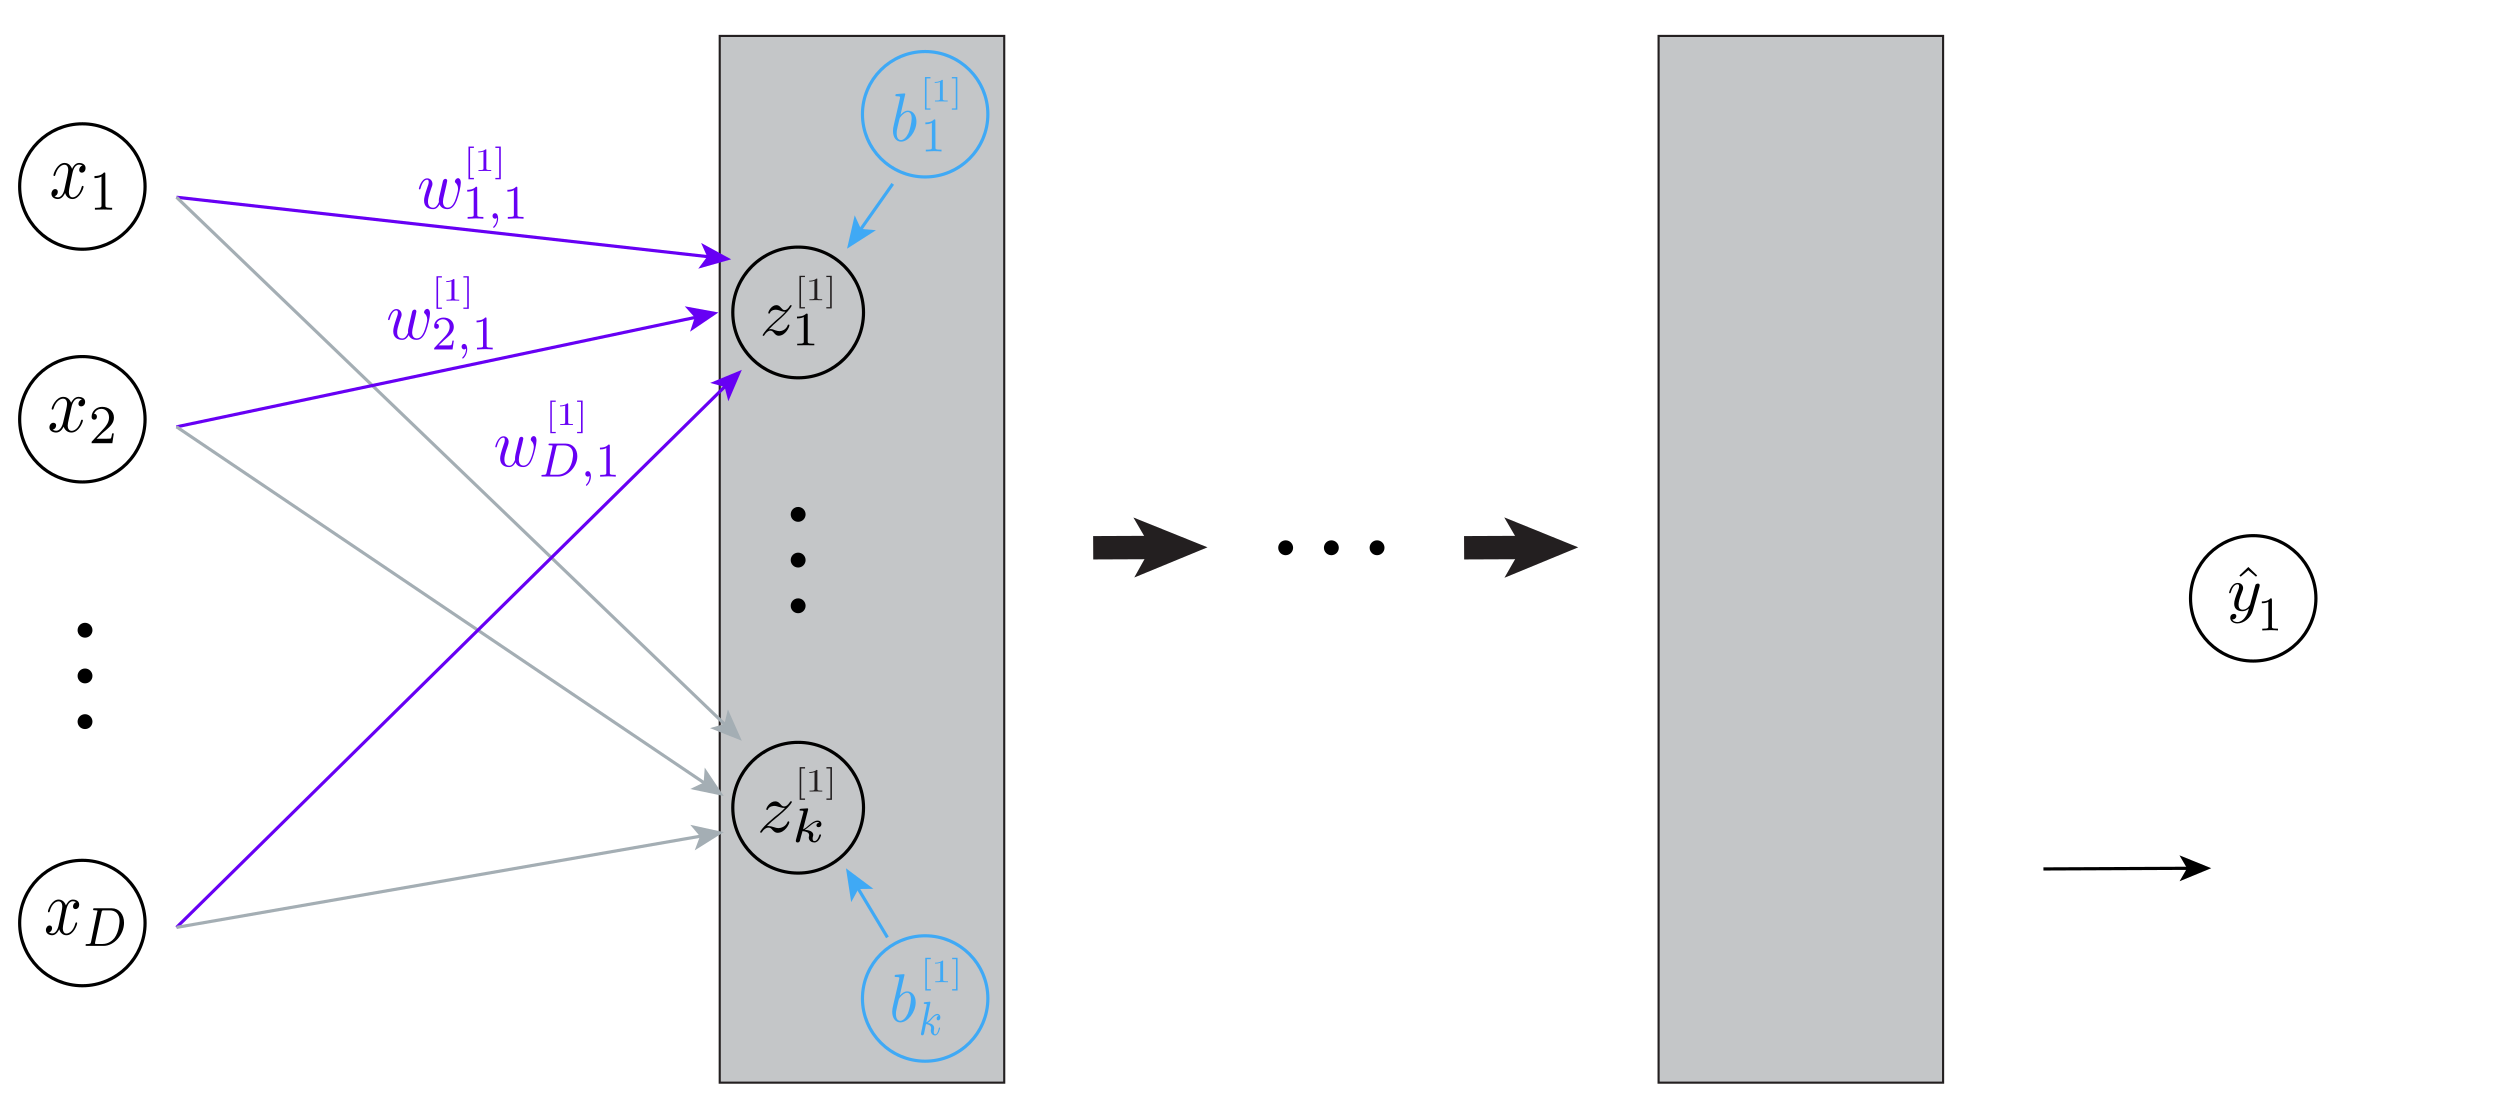 <?xml version="1.0" encoding="utf-8"?>
<!-- Generator: Adobe Illustrator 26.5.0, SVG Export Plug-In . SVG Version: 6.00 Build 0)  -->
<svg version="1.1" id="Layer_1" xmlns="http://www.w3.org/2000/svg" xmlns:xlink="http://www.w3.org/1999/xlink" x="0px" y="0px"
	 viewBox="0 0 2352.3 1044" style="enable-background:new 0 0 2352.3 1044;" xml:space="preserve">
<style type="text/css">
	.st0{fill:#C4C6C8;stroke:#231F20;stroke-width:2;stroke-miterlimit:10;}
	.st1{fill:#3FA9F5;}
	.st2{fill-rule:evenodd;clip-rule:evenodd;}
	.st3{fill:none;stroke:#6700F4;stroke-width:3;stroke-miterlimit:10;}
	.st4{fill:#6700F4;}
	.st5{fill:none;stroke:#A4AEB4;stroke-width:3;stroke-miterlimit:10;}
	.st6{fill:#A4AEB4;}
	.st7{fill:#231F20;stroke:#231F20;stroke-width:22;stroke-miterlimit:10;}
	.st8{fill:none;stroke:#000000;stroke-width:3;stroke-miterlimit:10;}
	.st9{fill:none;stroke:#3FA9F5;stroke-width:3;stroke-miterlimit:10;}
	.st10{fill-rule:evenodd;clip-rule:evenodd;fill:#6700F4;}
	.st11{fill-rule:evenodd;clip-rule:evenodd;fill:#3FA9F5;}
	.st12{fill-rule:evenodd;clip-rule:evenodd;fill:#231F20;}
</style>
<path d="M77.5,118c31.7,0,57.5,25.8,57.5,57.5S109.2,233,77.5,233S20,207.2,20,175.5S45.8,118,77.5,118 M77.5,115
	C44.1,115,17,142.1,17,175.5S44.1,236,77.5,236s60.5-27.1,60.5-60.5S110.9,115,77.5,115L77.5,115z"/>
<rect x="677.2" y="33.8" class="st0" width="267.7" height="984.9"/>
<rect x="1560.6" y="33.8" class="st0" width="267.7" height="984.9"/>
<g>
	<path d="M751,234c33.1,0,60,26.9,60,60s-26.9,60-60,60s-60-26.9-60-60S717.9,234,751,234 M751,231c-34.8,0-63,28.2-63,63
		s28.2,63,63,63s63-28.2,63-63S785.8,231,751,231L751,231z"/>
</g>
<g>
	<path d="M77.5,337c31.7,0,57.5,25.8,57.5,57.5S109.2,452,77.5,452S20,426.2,20,394.5S45.8,337,77.5,337 M77.5,334
		C44.1,334,17,361.1,17,394.5S44.1,455,77.5,455s60.5-27.1,60.5-60.5S110.9,334,77.5,334L77.5,334z"/>
</g>
<g>
	<path d="M2120.1,505.5c31.7,0,57.5,25.8,57.5,57.5s-25.8,57.5-57.5,57.5s-57.5-25.8-57.5-57.5S2088.4,505.5,2120.1,505.5
		 M2120.1,502.5c-33.4,0-60.5,27.1-60.5,60.5s27.1,60.5,60.5,60.5c33.4,0,60.5-27.1,60.5-60.5S2153.5,502.5,2120.1,502.5
		L2120.1,502.5z"/>
</g>
<g>
	<path d="M77.5,811c31.7,0,57.5,25.8,57.5,57.5S109.2,926,77.5,926S20,900.2,20,868.5S45.8,811,77.5,811 M77.5,808
		C44.1,808,17,835.1,17,868.5S44.1,929,77.5,929s60.5-27.1,60.5-60.5S110.9,808,77.5,808L77.5,808z"/>
</g>
<g>
	<path class="st1" d="M870.5,50c31.7,0,57.5,25.8,57.5,57.5S902.2,165,870.5,165S813,139.2,813,107.5S838.8,50,870.5,50 M870.5,47
		c-33.4,0-60.5,27.1-60.5,60.5s27.1,60.5,60.5,60.5s60.5-27.1,60.5-60.5S903.9,47,870.5,47L870.5,47z"/>
</g>
<g>
	<path class="st2" d="M68,163.6c0.4-2,1.8-8.7,6.4-8.7c0.4,0,1.9,0,3.2,0.9c-1.8,0.3-3.1,2.3-3.1,4.1c0,1.2,0.8,2.6,2.5,2.6
		c1.4,0,3.5-1.2,3.5-4.4c0-3.8-3.8-4.8-6-4.8c-3.8,0-6,3.9-6.7,5.6c-1.7-4.8-5.2-5.6-7-5.6c-6.7,0-10.5,9.7-10.5,11.5
		c0,0.8,0.6,0.8,0.8,0.8c0.5,0,0.8-0.2,0.9-0.8c2.2-8,6.5-9.8,8.7-9.8c1.2,0,3.5,0.6,3.5,5c0,2.3-1.2,7.4-3.5,17.9
		c-1,4.7-3.4,7.8-6.2,7.8c-0.4,0-1.8,0-3.2-1.1c1.7-0.3,3.1-2,3.1-4.1c0-2-1.4-2.6-2.5-2.6c-1.9,0-3.5,2-3.5,4.4c0,3.5,3.2,5,6.1,5
		c4.3,0,6.6-5.3,6.7-5.7c0.8,2.7,3.1,5.7,7,5.7c6.6,0,10.4-9.8,10.4-11.6c0-0.8-0.6-0.8-0.8-0.8c-0.6,0-0.8,0.3-0.9,0.8
		c-2.1,8.1-6.5,10-8.6,10c-2.5,0-3.5-2.4-3.5-5c0-1.7,0.4-3.3,1-6.6L68,163.6"/>
	<path class="st2" d="M99.1,163.8c0-1.5,0-1.5-1.3-1.5c-2.8,3.3-7,3.3-8.9,3.3v2c1.2,0,4.1,0,6.6-1.5v27c0,1.7,0,2.4-4.5,2.4h-1.7
		v1.8c0.8,0,6.3-0.2,8-0.2c1.4,0,7.1,0.2,8.2,0.2v-1.8h-1.8c-4.5,0-4.5-0.8-4.5-2.4L99.1,163.8"/>
</g>
<g>
	<path class="st2" d="M62.2,856.6c0.4-1.9,1.9-8.6,6.3-8.6c0.3,0,1.8,0,3.2,0.9c-1.8,0.3-3,2.2-3,4c0,1.2,0.6,2.5,2.4,2.5
		c1.4,0,3.4-1.2,3.4-4.3c0-3.7-3.8-4.7-5.9-4.7c-3.7,0-5.8,3.9-6.6,5.5c-1.6-4.7-5.1-5.5-6.8-5.5c-6.6,0-10.1,9.5-10.1,11.3
		c0,0.7,0.6,0.7,0.8,0.7c0.5,0,0.6-0.1,0.8-0.7c2.1-7.9,6.3-9.6,8.5-9.6c1.1,0,3.4,0.6,3.4,4.9c0,2.2-1.1,7.3-3.4,17.6
		c-1,4.6-3.2,7.7-5.9,7.7c-0.4,0-1.9,0-3.2-1c1.5-0.3,2.9-1.9,2.9-4c0-1.9-1.4-2.5-2.3-2.5c-1.9,0-3.5,1.9-3.5,4.3
		c0,3.4,3.2,4.9,5.9,4.9c4.2,0,6.4-5.2,6.6-5.6c0.8,2.7,3,5.6,6.8,5.6c6.6,0,10.1-9.6,10.1-11.4c0-0.7-0.5-0.7-0.8-0.7
		c-0.5,0-0.6,0.3-0.8,0.7c-2.1,8-6.4,9.8-8.5,9.8c-2.4,0-3.4-2.4-3.4-4.9c0-1.6,0.4-3.3,1-6.5L62.2,856.6"/>
	<path class="st2" d="M85.7,886.1c-0.4,1.8-0.5,2.2-3.9,2.2c-0.8,0-1.3,0-1.3,1c0,0.7,0.5,0.7,1.3,0.7h15.8
		c9.7,0,19.1-10.5,19.1-21.8c0-7.6-4.4-13.6-11.6-13.6H89c-0.9,0-1.4,0-1.4,1.2c0,0.7,0.5,0.7,1.5,0.7c0.6,0,0.9,0,1.6,0.1
		c0.9,0,1,0.1,1,0.7c0,0,0,0.3-0.3,1L85.7,886.1L85.7,886.1L85.7,886.1z M95.5,858.4c0.4-1.6,0.4-1.8,2.3-1.8h5.6
		c4.9,0,9.1,3,9.1,9.9c0,1.2-0.4,10.2-4.8,16.1c-1.8,2.2-5.6,5.6-11,5.6h-5.9c-1.4,0-1.4-0.1-1.4-0.6c0,0,0-0.3,0.1-1L95.5,858.4"/>
</g>
<g>
	<path class="st2" d="M67.1,383.6c0.4-1.9,1.9-8.6,6.6-8.6c0.4,0,2,0,3.4,0.9c-1.9,0.3-3.3,2.2-3.3,4c0,1.2,0.8,2.5,2.6,2.5
		c1.5,0,3.7-1.2,3.7-4.3c0-3.7-3.9-4.7-6.2-4.7c-3.9,0-6.2,3.9-7,5.5c-1.8-4.7-5.4-5.5-7.3-5.5c-7,0-11,9.5-11,11.3
		c0,0.7,0.7,0.7,0.8,0.7c0.5,0,0.8-0.1,0.9-0.7c2.3-7.9,6.8-9.6,9.1-9.6c1.2,0,3.7,0.6,3.7,4.9c0,2.2-1.2,7.3-3.7,17.6
		c-1.1,4.6-3.5,7.7-6.5,7.7c-0.4,0-1.9,0-3.4-1c1.8-0.3,3.3-1.9,3.3-4c0-1.9-1.5-2.5-2.6-2.5c-2,0-3.7,1.9-3.7,4.3
		c0,3.4,3.4,4.9,6.4,4.9c4.5,0,6.9-5.2,7-5.6c0.8,2.7,3.3,5.6,7.3,5.6c6.9,0,10.8-9.6,10.8-11.4c0-0.7-0.7-0.7-0.8-0.7
		c-0.7,0-0.8,0.3-0.9,0.7c-2.2,8-6.8,9.8-8.9,9.8c-2.6,0-3.7-2.4-3.7-4.9c0-1.6,0.4-3.3,1.1-6.5L67.1,383.6"/>
	<path class="st2" d="M107.1,407.8h-1.6c-0.1,1-0.7,4.1-1.2,4.7c-0.4,0.3-4.1,0.3-4.7,0.3h-8.7c5-4.9,6.6-6.4,9.5-8.7
		c3.5-3.1,6.8-6.2,6.8-11.2c0-6.2-5-10.1-11.1-10.1c-5.8,0-9.9,4.4-9.9,9.3c0,2.7,2,2.8,2.6,2.8c1.1,0,2.4-0.9,2.4-2.7
		c0-1-0.3-2.8-2.7-2.8c1.5-3.7,4.6-4.7,6.9-4.7c4.7,0,7.2,4,7.2,8.1c0,4.6-3,8.1-4.5,9.9l-11.4,12.4c-0.5,0.4-0.5,0.6-0.5,1.9h19.5
		L107.1,407.8"/>
</g>
<g>
	<circle class="st2" cx="80" cy="593" r="7"/>
	<circle class="st2" cx="80" cy="636" r="7"/>
	<circle class="st2" cx="80" cy="679" r="7"/>
</g>
<g>
	<circle class="st2" cx="751" cy="484" r="7"/>
	<circle class="st2" cx="751" cy="527" r="7"/>
	<circle class="st2" cx="751" cy="570" r="7"/>
</g>
<g>
	<circle class="st2" cx="1295.7" cy="515.4" r="7"/>
	<circle class="st2" cx="1252.7" cy="515.4" r="7"/>
	<circle class="st2" cx="1209.7" cy="515.4" r="7"/>
</g>
<g>
	<path d="M751,700c33.1,0,60,26.9,60,60s-26.9,60-60,60s-60-26.9-60-60S717.9,700,751,700 M751,697c-34.8,0-63,28.2-63,63
		s28.2,63,63,63s63-28.2,63-63S785.8,697,751,697L751,697z"/>
</g>
<g>
	<polyline class="st2" points="2115.5,533.5 2107.1,541.5 2108.3,542.6 2115.5,536.5 2122.7,542.6 2123.8,541.5 2115.5,533.5 	"/>
	<path class="st2" d="M2126,552c0.2-0.8,0.2-0.9,0.2-1.4c0-1.1-0.9-1.5-1.9-1.5c-0.6,0-1.6,0.4-2.1,1.2c-0.1,0.4-0.6,2.1-0.9,3.2
		c-0.5,1.5-0.9,3.1-1.2,4.7l-2.9,10.6c-0.2,0.8-2.9,4.9-7,4.9c-3.2,0-3.9-2.6-3.9-4.7c0-2.7,1-6.4,3.1-11.5c1-2.4,1.2-3.1,1.2-4.2
		c0-2.6-2-4.8-5.1-4.8c-5.9,0-8.1,8.5-8.1,9.1s0.6,0.6,0.7,0.6c0.6,0,0.6-0.1,1-1.1c1.6-5.5,4.1-7.3,6.2-7.3c0.5,0,1.5,0,1.5,1.9
		c0,1.5-0.6,3.1-1,4.1c-2.5,6.2-3.6,9.5-3.6,12.4c0,5.2,3.9,6.9,7.6,6.9c2.4,0,4.5-0.9,6.2-2.6c-0.7,3.1-1.5,5.9-4,9
		c-1.6,2-4,3.8-6.9,3.8c-0.9,0-3.7-0.2-4.7-2.5c1,0,1.7,0,2.6-0.7c0.6-0.6,1.2-1.3,1.2-2.4c0-1.9-1.6-2.1-2.2-2.1
		c-1.5,0-3.5,0.9-3.5,3.8c0,2.9,2.7,5.2,6.6,5.2c6.4,0,12.8-5.4,14.6-12L2126,552"/>
</g>
<g>
	<g>
		<line class="st3" x1="166.1" y1="185.6" x2="666.9" y2="241.6"/>
		<g>
			<polygon class="st4" points="688,244 657,252.8 665.4,241.5 659.7,228.6 			"/>
		</g>
	</g>
</g>
<g>
	<g>
		<line class="st5" x1="166.1" y1="185.6" x2="682.7" y2="682.3"/>
		<g>
			<polygon class="st6" points="698,697 668,685.1 681.6,681.2 684.9,667.5 			"/>
		</g>
	</g>
</g>
<g>
	<g>
		<line class="st3" x1="166.1" y1="401.6" x2="655.3" y2="298.4"/>
		<g>
			<polygon class="st4" points="676,294 649.3,312.1 653.7,298.7 644.3,288.2 			"/>
		</g>
	</g>
</g>
<g>
	<g>
		<line class="st5" x1="166.1" y1="401.6" x2="663.4" y2="737.2"/>
		<g>
			<polygon class="st6" points="681,749 649.4,742.4 662.1,736.3 663.1,722.2 			"/>
		</g>
	</g>
</g>
<g>
	<g>
		<line class="st7" x1="1028.6" y1="515.4" x2="1096.4" y2="515.1"/>
		<g>
			<polygon class="st7" points="1107,515.1 1092.2,521.2 1095.6,515.1 1092.1,509.1 			"/>
		</g>
	</g>
</g>
<g>
	<g>
		<line class="st7" x1="1377.6" y1="515.4" x2="1445.4" y2="515.1"/>
		<g>
			<polygon class="st7" points="1455.9,515.1 1441.1,521.2 1444.6,515.1 1441.1,509.1 			"/>
		</g>
	</g>
</g>
<g>
	<g>
		<line class="st8" x1="1922.7" y1="817.6" x2="2059.4" y2="817"/>
		<g>
			<polygon points="2080.6,816.9 2050.8,829.2 2057.8,817 2050.7,804.8 			"/>
		</g>
	</g>
</g>
<g>
	<g>
		<line class="st3" x1="166.1" y1="872.6" x2="682.9" y2="362.9"/>
		<g>
			<polygon class="st4" points="698,348 685.3,377.6 681.8,364 668.2,360.3 			"/>
		</g>
	</g>
</g>
<g>
	<g>
		<line class="st5" x1="166.1" y1="872.6" x2="660.1" y2="786.6"/>
		<g>
			<polygon class="st6" points="681,783 653.7,800.1 658.6,786.9 649.5,776.1 			"/>
		</g>
	</g>
</g>
<g>
	<g>
		<line class="st9" x1="840" y1="173" x2="809.2" y2="216.7"/>
		<g>
			<polygon class="st1" points="797,234 804.2,202.6 810.1,215.4 824.2,216.6 			"/>
		</g>
	</g>
</g>
<g>
	<g>
		<line class="st9" x1="835" y1="882" x2="806.9" y2="835.2"/>
		<g>
			<polygon class="st1" points="796,817 821.8,836.3 807.7,836.5 800.9,848.9 			"/>
		</g>
	</g>
</g>
<g>
	<path class="st10" d="M420,174.2c0.2-1.4,0.8-3.7,0.8-4.1c0-1.2-0.8-1.8-1.7-1.8c-0.7,0-1.8,0.5-2.3,1.8c-0.1,0.5-3,12.8-3.3,14.5
		c-0.5,1.9-0.6,3.1-0.6,4.3c0,0.6,0,0.8,0.1,1.2c-1.4,3.4-3.2,5.4-5.5,5.4c-4.8,0-4.8-4.8-4.8-5.9c0-2.1,0.4-4.5,3.1-12.5
		c0.7-1.9,1.1-2.8,1.1-4.1c0-2.8-2-5.2-4.9-5.2c-5.7,0-7.9,9.3-7.9,9.8c0,0.6,0.6,0.6,0.7,0.6c0.6,0,0.6-0.1,1-1.2
		c1.6-5.9,3.9-7.9,6-7.9c0.6,0,1.6,0,1.6,2.1c0,1.5-0.7,3.4-1.1,4.5c-2.6,7.6-3.3,10.6-3.3,13c0,5.8,3.9,8.1,8.5,8.1
		c1,0,3.7,0,6.1-4.5c1.6,4.1,5.7,4.5,7.5,4.5c4.4,0,7-4.1,8.6-8c2-5,3.9-13.7,3.9-16.8c0-3.5-1.7-4.4-2.6-4.4c-1.4,0-3,1.7-3,3.1
		c0,0.8,0.4,1.2,1,1.7c0.6,0.6,2,2.3,2,5.4c0,2.2-1.7,8.5-3.2,11.9c-1.6,3.4-3.6,5.7-6.6,5.7c-2.7,0-4.4-1.9-4.4-5.7
		c0-1.8,0.5-3.7,0.7-4.6L420,174.2"/>
	<path class="st10" d="M449,177c0-1.3-0.1-1.3-1.2-1.3c-2.7,2.9-6.4,2.9-8.2,2.9v1.7c1.1,0,3.8,0,6.1-1.3v23c0,1.6,0,2.1-4.2,2.1
		H440v1.7c0.7-0.1,5.8-0.3,7.4-0.3c1.3,0,6.5,0.1,7.4,0.3v-1.7h-1.5c-4.2,0-4.2-0.5-4.2-2.1L449,177"/>
	<path class="st10" d="M467.6,205c0,2.5-0.5,5.4-3.4,8.3c-0.1,0.3-0.2,0.4-0.2,0.5c0,0.4,0.4,0.6,0.6,0.6c0.6,0,4.1-3.6,4.1-8.9
		c0-2.8-1-4.9-2.9-4.9c-1.4,0-2.4,1.2-2.4,2.6s1,2.6,2.4,2.6C466.9,205.8,467.5,205,467.6,205"/>
	<path class="st10" d="M486.8,177c0-1.3-0.1-1.3-1.2-1.3c-2.7,2.9-6.4,2.9-8.2,2.9v1.7c1.1,0,3.8,0,6.1-1.3v23c0,1.6,0,2.1-4.2,2.1
		h-1.5v1.7c0.7-0.1,5.8-0.3,7.4-0.3c1.3,0,6.5,0.1,7.4,0.3v-1.7h-1.5c-4.2,0-4.2-0.5-4.2-2.1L486.8,177"/>
</g>
<g>
	<path class="st10" d="M391,297.2c0.2-1.4,0.8-3.7,0.8-4.1c0-1.2-0.8-1.8-1.7-1.8c-0.7,0-1.8,0.5-2.3,1.8c-0.1,0.5-3,12.8-3.3,14.5
		c-0.5,1.9-0.6,3.1-0.6,4.3c0,0.6,0,0.8,0.1,1.2c-1.4,3.4-3.2,5.4-5.5,5.4c-4.8,0-4.8-4.8-4.8-5.9c0-2.1,0.4-4.5,3.1-12.5
		c0.7-1.9,1.1-2.8,1.1-4.1c0-2.8-2-5.2-4.9-5.2c-5.7,0-7.9,9.3-7.9,9.8c0,0.6,0.6,0.6,0.7,0.6c0.6,0,0.6-0.1,1-1.2
		c1.6-5.9,3.9-7.9,6-7.9c0.6,0,1.6,0,1.6,2.1c0,1.5-0.7,3.4-1.1,4.5c-2.6,7.6-3.3,10.6-3.3,13c0,5.8,3.9,8.1,8.5,8.1
		c1,0,3.7,0,6.1-4.5c1.6,4.1,5.7,4.5,7.5,4.5c4.4,0,7-4.1,8.6-8c2-5,3.9-13.7,3.9-16.8c0-3.5-1.7-4.4-2.6-4.4c-1.4,0-3,1.7-3,3.1
		c0,0.8,0.4,1.2,1,1.7c0.6,0.6,2,2.3,2,5.4c0,2.2-1.7,8.5-3.2,11.9c-1.6,3.4-3.6,5.7-6.6,5.7c-2.7,0-4.4-1.9-4.4-5.7
		c0-1.8,0.5-3.7,0.7-4.6L391,297.2"/>
	<path class="st10" d="M427,320.5h-1.3c-0.1,1-0.6,3.8-1.1,4.2c-0.4,0.3-3.6,0.3-4.2,0.3h-7.7c4.3-4.2,5.9-5.5,8.4-7.7
		c3-2.6,5.9-5.5,5.9-9.7c0-5.5-4.3-8.8-9.7-8.8c-5.2,0-8.8,3.9-8.8,8c0,2.3,1.8,2.6,2.3,2.6c1,0,2.2-0.8,2.2-2.3
		c0-0.9-0.2-2.5-2.4-2.5c1.2-3.2,4.1-4.2,6.1-4.2c4.1,0,6.4,3.5,6.4,7.1c0,3.9-2.6,7.1-4,8.7L409,327c-0.5,0.4-0.5,0.5-0.5,1.8h17.3
		L427,320.5"/>
	<path class="st10" d="M438.5,328c0,2.5-0.5,5.4-3.4,8.3c-0.1,0.3-0.2,0.4-0.2,0.5c0,0.4,0.4,0.6,0.6,0.6c0.6,0,4.1-3.6,4.1-8.9
		c0-2.8-1-4.9-2.9-4.9c-1.4,0-2.4,1.2-2.4,2.6s1,2.6,2.4,2.6C437.8,328.8,438.4,328,438.5,328"/>
	<path class="st10" d="M457.8,300c0-1.3-0.1-1.3-1.2-1.3c-2.7,2.9-6.4,2.9-8.2,2.9v1.7c1.1,0,3.8,0,6.1-1.3v23c0,1.6,0,2.1-4.2,2.1
		h-1.5v1.7c0.7-0.1,5.8-0.3,7.4-0.3c1.3,0,6.5,0.1,7.4,0.3v-1.7h-1.5c-4.2,0-4.2-0.5-4.2-2.1L457.8,300"/>
</g>
<g>
	<path class="st11" d="M851.8,88.5c0,0,0-0.6-0.8-0.6c-1.3,0-5.8,0.5-7.4,0.6c-0.5,0-1.1,0.1-1.1,1.3c0,0.8,0.5,0.8,1.4,0.8
		c2.9,0,3,0.4,3,1c0,0.5-0.6,2.7-0.8,4l-4.9,21.1c-0.7,3.2-1,4.3-1,6.5c0,6.2,3.1,10.1,7.6,10.1c7.1,0,14.5-9.6,14.5-18.9
		c0-5.8-3.1-10.3-8-10.3c-2.8,0-5.2,1.9-7,3.9L851.8,88.5L851.8,88.5L851.8,88.5z M846.1,112.9c0.4-1.4,0.4-1.6,0.8-2.3
		c3-4.1,5.7-5.2,7.2-5.2c2.2,0,3.7,1.9,3.7,6.1c0,3.9-1.9,11.2-3,13.7c-2.1,4.3-4.7,6.6-7.1,6.6c-2.1,0-4-1.7-4-6.5
		c0-1.2,0-2.5,1-6.5L846.1,112.9"/>
	<path class="st11" d="M880.1,113.6c0-1.3-0.1-1.3-1.2-1.3c-2.7,2.9-6.4,2.9-8.2,2.9v1.7c1.1,0,3.8,0,6.1-1.3v23.1
		c0,1.6,0,2.1-4.2,2.1h-1.5v1.7c0.7-0.1,5.8-0.3,7.4-0.3c1.3,0,6.5,0.1,7.4,0.3v-1.7h-1.5c-4.2,0-4.2-0.5-4.2-2.1L880.1,113.6"/>
</g>
<g>
	<path class="st1" d="M870.5,882c31.7,0,57.5,25.8,57.5,57.5S902.2,997,870.5,997S813,971.2,813,939.5S838.8,882,870.5,882
		 M870.5,879c-33.4,0-60.5,27.1-60.5,60.5s27.1,60.5,60.5,60.5s60.5-27.1,60.5-60.5S903.9,879,870.5,879L870.5,879z"/>
</g>
<g>
	<path class="st11" d="M851.1,917.2c0,0,0-0.6-0.8-0.6c-1.3,0-5.8,0.5-7.4,0.6c-0.5,0-1.1,0.1-1.1,1.3c0,0.8,0.5,0.8,1.4,0.8
		c2.9,0,3,0.4,3,1c0,0.5-0.6,2.7-0.8,4l-4.9,21.1c-0.7,3.2-1,4.3-1,6.5c0,6.2,3.1,10.1,7.6,10.1c7.1,0,14.5-9.6,14.5-18.9
		c0-5.8-3.1-10.3-8-10.3c-2.8,0-5.2,1.9-7,3.9L851.1,917.2L851.1,917.2L851.1,917.2z M845.4,941.6c0.4-1.4,0.4-1.6,0.8-2.3
		c3-4.1,5.7-5.2,7.2-5.2c2.2,0,3.7,1.9,3.7,6.1c0,3.9-1.9,11.2-3,13.7c-2.1,4.3-4.7,6.6-7.1,6.6c-2.1,0-4-1.7-4-6.5
		c0-1.2,0-2.5,1-6.5L845.4,941.6"/>
	<path class="st11" d="M875.3,943.9c0-0.1,0.1-0.6,0.1-0.8s-0.1-0.6-0.5-0.6c-0.7,0-3.8,0.4-4.8,0.5c-0.3,0-0.9,0.1-0.9,1
		c0,0.6,0.5,0.6,1,0.6c1.8,0,1.8,0.3,1.8,0.6s-0.1,0.6-0.1,1l-5.2,25.6c-0.2,0.9-0.2,0.9-0.2,1c0,0.6,0.4,1.4,1.3,1.4
		c1,0,1.5-0.9,1.7-1.8c0-0.3,1.6-8.2,1.8-8.8c2.7,0.3,4.8,1.3,4.8,3.8c0,0.1,0,0.4-0.1,0.9c-0.2,0.6-0.2,0.8-0.2,1.3
		c0,3.2,2.2,4.7,3.9,4.7c3.6,0,4.8-6.9,4.8-6.9c0-0.6-0.5-0.6-0.6-0.6c-0.5,0-0.5,0.3-0.7,1.2c-0.4,1.9-1.4,5.2-3.3,5.2
		c-1,0-1.3-1.2-1.3-2.5c0-0.8,0-0.8,0.2-1.9c0.1-0.1,0.2-0.9,0.2-1.4c0-4-4.5-4.7-6-4.8c1.1-0.8,2.5-2.3,3.1-3
		c1.8-2.2,3.7-4.3,5.8-4.3c0.4,0,1,0.1,1.3,0.5c-1.6,0.4-1.9,1.8-1.9,2.6c0,0.9,0.6,1.7,1.5,1.7c1,0,2-1,2-3c0-1.4-0.9-3.1-2.8-3.1
		c-2.1,0-4.1,1.8-6,4c-1.6,1.8-2.8,3.1-4.4,3.9L875.3,943.9"/>
</g>
<path class="st2" d="M2137.6,564.3c0-1.3-0.1-1.3-1.2-1.3c-2.7,2.9-6.4,2.9-8.2,2.9v1.7c1.1,0,3.8,0,6.1-1.3v23.1
	c0,1.6,0,2.1-4.2,2.1h-1.5v1.7c0.7-0.1,5.8-0.3,7.4-0.3c1.3,0,6.5,0.1,7.4,0.3v-1.7h-1.5c-4.2,0-4.2-0.5-4.2-2.1v-25.1"/>
<g>
	<path class="st2" d="M723.4,310c3.5-3.7,5.3-5.4,7.6-7.3c0-0.1,4-3.5,6.3-5.8c6.2-6,7.6-9,7.6-9.2c0-0.6-0.6-0.6-0.8-0.6
		c-0.4,0-0.6,0.1-0.9,0.6c-1.9,3.1-3.4,4.1-4.9,4.1s-2.3-1-3.2-2c-1.3-1.4-2.3-2.7-4.5-2.7c-4.8,0-7.7,5.9-7.7,7.2
		c0,0.4,0.1,0.8,0.8,0.8c0.5,0,0.6-0.4,0.8-0.8c1.3-2.9,5-2.9,5.5-2.9c1.3,0,2.6,0.4,4,0.9c2.6,1,3.4,1,5,1c-2.3,2.7-7.7,7.3-9,8.3
		l-5.8,5.4c-4.4,4.4-6.6,7.9-6.6,8.4c0,0.6,0.6,0.6,0.8,0.6c0.5,0,0.6-0.1,1-0.9c1.4-2.2,3.4-4,5.4-4c1.5,0,2.2,0.6,3.7,2.4
		c1.2,1.4,2.3,2.4,4.1,2.4c6.5,0,10.2-8.2,10.2-9.9c0-0.4-0.3-0.6-0.8-0.6c-0.6,0-0.8,0.4-0.9,0.8c-1.5,4.2-5.7,5.4-7.7,5.4
		c-1.3,0-2.5-0.4-3.9-0.8c-2.2-0.9-3.1-1.2-4.5-1.2C724.9,309.7,723.9,309.7,723.4,310"/>
	<path class="st2" d="M760,296.4c0-1.3-0.1-1.3-1.4-1.3c-2.8,2.8-6.9,2.8-8.7,2.8v1.7c1,0,4,0,6.4-1.3v23c0,1.4,0,2.1-4.5,2.1h-1.7
		v1.5c0.8,0,6.3-0.1,8-0.1c1.4,0,7.1,0.1,8.1,0.1v-1.5h-1.8c-4.4,0-4.4-0.6-4.4-2.1L760,296.4"/>
</g>
<g>
	<path class="st2" d="M721.6,777.3c3.8-3.8,5.8-5.4,8.3-7.4c0,0,4.4-3.5,6.9-5.9c6.8-6,8.3-9.1,8.3-9.4c0-0.7-0.7-0.7-0.8-0.7
		c-0.4,0-0.7,0.1-1,0.7c-2.1,3.1-3.7,4.2-5.4,4.2s-2.5-0.9-3.5-2.1c-1.4-1.4-2.5-2.7-4.9-2.7c-5.2,0-8.5,6-8.5,7.4
		c0,0.3,0.1,0.7,0.8,0.7c0.6,0,0.7-0.3,0.8-0.7c1.4-3,5.5-3.1,6.1-3.1c1.4,0,2.8,0.5,4.4,1c2.8,0.9,3.7,0.9,5.5,0.9
		c-2.5,2.9-8.5,7.6-9.9,8.6l-6.3,5.5c-4.8,4.3-7.2,8.1-7.2,8.5c0,0.7,0.7,0.7,0.8,0.7c0.6,0,0.7-0.1,1.1-0.8c1.6-2.4,3.7-4,5.9-4
		c1.7,0,2.4,0.5,4.1,2.5c1.3,1.3,2.5,2.4,4.5,2.4c7,0,11.1-8.2,11.1-10.1c0-0.3-0.3-0.7-0.8-0.7c-0.7,0-0.8,0.4-1,0.9
		c-1.7,4.2-6.2,5.5-8.5,5.5c-1.4,0-2.7-0.4-4.2-0.9c-2.4-0.8-3.4-1-4.9-1C723.3,777.1,722.2,777.1,721.6,777.3"/>
	<path class="st2" d="M760.3,762l0.1-0.7c0-0.3-0.1-0.7-0.7-0.7c-1,0-5.1,0.4-6.3,0.4c-0.4,0.1-1.1,0.1-1.1,1.2
		c0,0.5,0.7,0.5,1.3,0.5c2.4,0,2.4,0.4,2.4,0.8c0,0.3-0.1,0.5-0.1,0.9l-7,25.9c-0.1,0.9-0.1,0.9-0.1,1c0,0.7,0.6,1.4,1.7,1.4
		c1.3,0,2-0.9,2.2-1.8c0-0.3,2.1-8.2,2.4-8.9c3.5,0.3,6.2,1.3,6.2,3.7c0,0.3,0,0.5,0,0.9c-0.3,0.8-0.3,0.9-0.3,1.4
		c0,3.3,2.9,4.7,5.2,4.7c4.8,0,6.3-6.9,6.3-6.9c0-0.7-0.7-0.7-0.8-0.7c-0.7,0-0.7,0.3-1,1.2c-0.6,2-2,5.1-4.4,5.1
		c-1.3,0-1.7-1-1.7-2.4c0-0.8,0-0.8,0.3-2c0.1-0.3,0.3-0.9,0.3-1.4c0-4.1-5.9-4.7-8-4.8c1.5-0.9,3.2-2.4,4.1-3.1
		c2.5-2.1,5.1-4.3,7.7-4.3c0.6,0,1.3,0.1,1.7,0.7c-2.1,0.3-2.5,1.8-2.5,2.5c0,1,0.8,1.7,2,1.7c1.3,0,2.7-0.9,2.7-2.9
		c0-1.6-1.1-3.3-3.6-3.3c-2.8,0-5.3,2-7.9,4.1c-2.1,1.8-3.6,3.3-5.8,4.1L760.3,762"/>
</g>
<g>
	<path class="st10" d="M491.5,416.9c0.4-1.4,0.9-3.7,0.9-4.1c0-1.2-0.8-1.8-1.8-1.8c-0.7,0-1.8,0.5-2.1,1.8
		c-0.2,0.5-2.9,12.8-3.4,14.5c-0.4,1.9-0.5,3.1-0.5,4.3c0,0.6,0,0.8,0,1.2c-1.3,3.4-3.1,5.4-5.4,5.4c-4.6,0-4.6-4.8-4.6-5.9
		c0-2.1,0.2-4.5,3.1-12.5c0.6-1.9,0.9-2.8,0.9-4.1c0-2.8-1.9-5.2-4.8-5.2c-5.5,0-7.8,9.3-7.8,9.8c0,0.6,0.6,0.6,0.7,0.6
		c0.6,0,0.7-0.1,0.9-1.2c1.6-5.9,3.9-7.9,6-7.9c0.5,0,1.4,0,1.4,2.1c0,1.5-0.6,3.4-1.1,4.5c-2.6,7.6-3.3,10.6-3.3,13
		c0,5.8,4,8.1,8.4,8.1c0.9,0,3.8,0,6.1-4.5c1.5,4.1,5.5,4.5,7.3,4.5c4.5,0,7.1-4.1,8.5-8c2-5,3.9-13.7,3.9-16.8
		c0-3.5-1.5-4.4-2.6-4.4c-1.4,0-2.8,1.7-2.8,3.1c0,0.8,0.4,1.2,0.8,1.7c0.6,0.6,2.1,2.3,2.1,5.4c0,2.2-1.6,8.5-3.2,11.9
		c-1.5,3.4-3.7,5.7-6.5,5.7s-4.4-1.9-4.4-5.7c0-1.8,0.4-3.7,0.6-4.6L491.5,416.9"/>
	<path class="st10" d="M514.2,445c-0.4,1.4-0.5,1.8-3.6,1.8c-0.7,0-1.2,0-1.2,1c0,0.6,0.5,0.6,1.2,0.6h14.7c9,0,17.9-9.2,17.9-19.2
		c0-6.6-4.2-11.8-10.9-11.8h-14.9c-0.8,0-1.3,0-1.3,1c0,0.6,0.5,0.6,1.4,0.6c0.6,0,0.8,0,1.5,0.1c0.8,0,0.9,0.1,0.9,0.5
		c0,0.1,0,0.4-0.2,1L514.2,445L514.2,445L514.2,445z M523.4,420.7c0.4-1.4,0.4-1.6,2.1-1.6h5.2c4.7,0,8.5,2.5,8.5,8.7
		c0,1-0.4,8.8-4.5,14c-1.6,2.1-5.2,4.9-10.2,4.9H519c-1.3,0-1.3,0-1.3-0.4c0-0.1,0-0.3,0.1-1L523.4,420.7"/>
	<path class="st10" d="M554.7,447.7c0,2.5-0.4,5.4-3.2,8.3c-0.1,0.3-0.2,0.4-0.2,0.5c0,0.4,0.2,0.6,0.6,0.6c0.5,0,4.1-3.6,4.1-8.9
		c0-2.8-1-4.9-2.9-4.9c-1.4,0-2.4,1.2-2.4,2.6s1,2.6,2.4,2.6C553.9,448.5,554.7,447.7,554.7,447.7"/>
	<path class="st10" d="M573.8,419.6c0-1.3-0.1-1.3-1.3-1.3c-2.6,2.9-6.4,2.9-8,2.9v1.7c0.9,0,3.7,0,6-1.3v23.1c0,1.6,0,2.1-4.1,2.1
		h-1.7v1.7c0.8-0.1,5.9-0.3,7.4-0.3c1.2,0,6.4,0.1,7.3,0.3v-1.7h-1.5c-4.1,0-4.1-0.5-4.1-2.1V419.6"/>
</g>
<g>
	<polyline class="st10" points="445.9,168.7 445.9,167.4 442.3,167.4 442.3,139.2 445.9,139.2 445.9,137.9 440.8,137.9 440.8,168.7 
		445.9,168.7 	"/>
	<path class="st10" d="M457.7,141.3c0-0.7,0-0.8-0.9-0.8c-2.3,2-5.6,2-6.8,2v0.9c0.7,0,3,0,4.9-0.8v15.9c0,1.1-0.1,1.5-3.5,1.5h-1.2
		v0.9c1.3-0.1,4.5-0.1,6-0.1s4.8,0,6,0.1V160h-1.2c-3.3,0-3.4-0.4-3.4-1.5V141.3"/>
	<polyline class="st10" points="471.2,137.9 466.1,137.9 466.1,139.2 469.7,139.2 469.7,167.4 466.1,167.4 466.1,168.7 471.2,168.7 
		471.2,137.9 	"/>
</g>
<g>
	<polyline class="st10" points="415.8,290.6 415.8,289.4 412.2,289.4 412.2,261.1 415.8,261.1 415.8,259.9 410.7,259.9 410.7,290.6 
		415.8,290.6 	"/>
	<path class="st10" d="M427.6,263.3c0-0.7,0-0.8-0.9-0.8c-2.3,2-5.6,2-6.8,2v0.9c0.7,0,3,0,4.9-0.8v15.9c0,1.1-0.1,1.5-3.5,1.5h-1.2
		v0.9c1.3-0.1,4.5-0.1,6-0.1s4.8,0,6,0.1V282H431c-3.3,0-3.4-0.4-3.4-1.5V263.3"/>
	<polyline class="st10" points="441.1,259.9 436,259.9 436,261.1 439.6,261.1 439.6,289.4 436,289.4 436,290.6 441.1,290.6 
		441.1,259.9 	"/>
</g>
<g>
	<polyline class="st12" points="757.4,290.2 757.4,289 753.7,289 753.7,260.7 757.4,260.7 757.4,259.5 752.2,259.5 752.2,290.2 
		757.4,290.2 	"/>
	<path class="st12" d="M769.1,262.9c0-0.7,0-0.8-0.9-0.8c-2.3,2-5.6,2-6.8,2v0.9c0.7,0,3,0,4.9-0.8v15.9c0,1.1-0.1,1.5-3.5,1.5h-1.2
		v0.9c1.3-0.1,4.5-0.1,6-0.1s4.8,0,6,0.1v-0.9h-1.2c-3.3,0-3.4-0.4-3.4-1.5V262.9"/>
	<polyline class="st12" points="782.6,259.5 777.5,259.5 777.5,260.7 781.1,260.7 781.1,289 777.5,289 777.5,290.2 782.6,290.2 
		782.6,259.5 	"/>
</g>
<g>
	<polyline class="st12" points="757.5,752.6 757.5,751.3 753.9,751.3 753.9,723.1 757.5,723.1 757.5,721.8 752.4,721.8 752.4,752.6 
		757.5,752.6 	"/>
	<path class="st12" d="M769.2,725.2c0-0.7,0-0.8-0.9-0.8c-2.3,2-5.6,2-6.8,2v0.9c0.7,0,3,0,4.9-0.8v15.9c0,1.1-0.1,1.5-3.5,1.5h-1.2
		v0.9c1.3-0.1,4.5-0.1,6-0.1c1.5,0,4.8,0,6,0.1v-0.9h-1.2c-3.3,0-3.4-0.4-3.4-1.5V725.2"/>
	<polyline class="st12" points="782.8,721.8 777.6,721.8 777.6,723.1 781.3,723.1 781.3,751.3 777.6,751.3 777.6,752.6 782.8,752.6 
		782.8,721.8 	"/>
</g>
<g>
	<polyline class="st11" points="875.5,103.2 875.5,102 871.8,102 871.8,73.8 875.5,73.8 875.5,72.5 870.3,72.5 870.3,103.2 
		875.5,103.2 	"/>
	<path class="st11" d="M887.2,75.9c0-0.7,0-0.8-0.9-0.8c-2.3,2-5.6,2-6.8,2V78c0.7,0,3,0,4.9-0.8v15.9c0,1.1-0.1,1.5-3.5,1.5h-1.2
		v0.9c1.3-0.1,4.5-0.1,6-0.1c1.5,0,4.8,0,6,0.1v-0.9h-1.2c-3.3,0-3.4-0.4-3.4-1.5V75.9"/>
	<polyline class="st11" points="900.8,72.5 895.6,72.5 895.6,73.8 899.3,73.8 899.3,102 895.6,102 895.6,103.2 900.8,103.2 
		900.8,72.5 	"/>
</g>
<g>
	<polyline class="st11" points="875.8,932 875.8,930.7 872.1,930.7 872.1,902.5 875.8,902.5 875.8,901.2 870.6,901.2 870.6,932 
		875.8,932 	"/>
	<path class="st11" d="M887.5,904.6c0-0.7,0-0.8-0.9-0.8c-2.3,2-5.6,2-6.8,2v0.9c0.7,0,3,0,4.9-0.8v15.9c0,1.1-0.1,1.5-3.5,1.5h-1.2
		v0.9c1.3-0.1,4.5-0.1,6-0.1s4.8,0,6,0.1v-0.9h-1.2c-3.3,0-3.4-0.4-3.4-1.5V904.6"/>
	<polyline class="st11" points="901,901.2 895.9,901.2 895.9,902.5 899.5,902.5 899.5,930.7 895.9,930.7 895.9,932 901,932 
		901,901.2 	"/>
</g>
<g>
	<polyline class="st10" points="522.9,407.6 522.9,406.4 519.2,406.4 519.2,378.1 522.9,378.1 522.9,376.9 517.8,376.9 517.8,407.6 
		522.9,407.6 	"/>
	<path class="st10" d="M534.6,380.3c0-0.7,0-0.8-0.9-0.8c-2.3,2-5.6,2-6.8,2v0.9c0.7,0,3,0,4.9-0.8v15.9c0,1.1-0.1,1.5-3.5,1.5h-1.2
		v0.9c1.3-0.1,4.5-0.1,6-0.1s4.8,0,6,0.1V399H538c-3.3,0-3.4-0.4-3.4-1.5V380.3"/>
	<polyline class="st10" points="548.2,376.9 543,376.9 543,378.1 546.7,378.1 546.7,406.4 543,406.4 543,407.6 548.2,407.6 
		548.2,376.9 	"/>
</g>
</svg>
